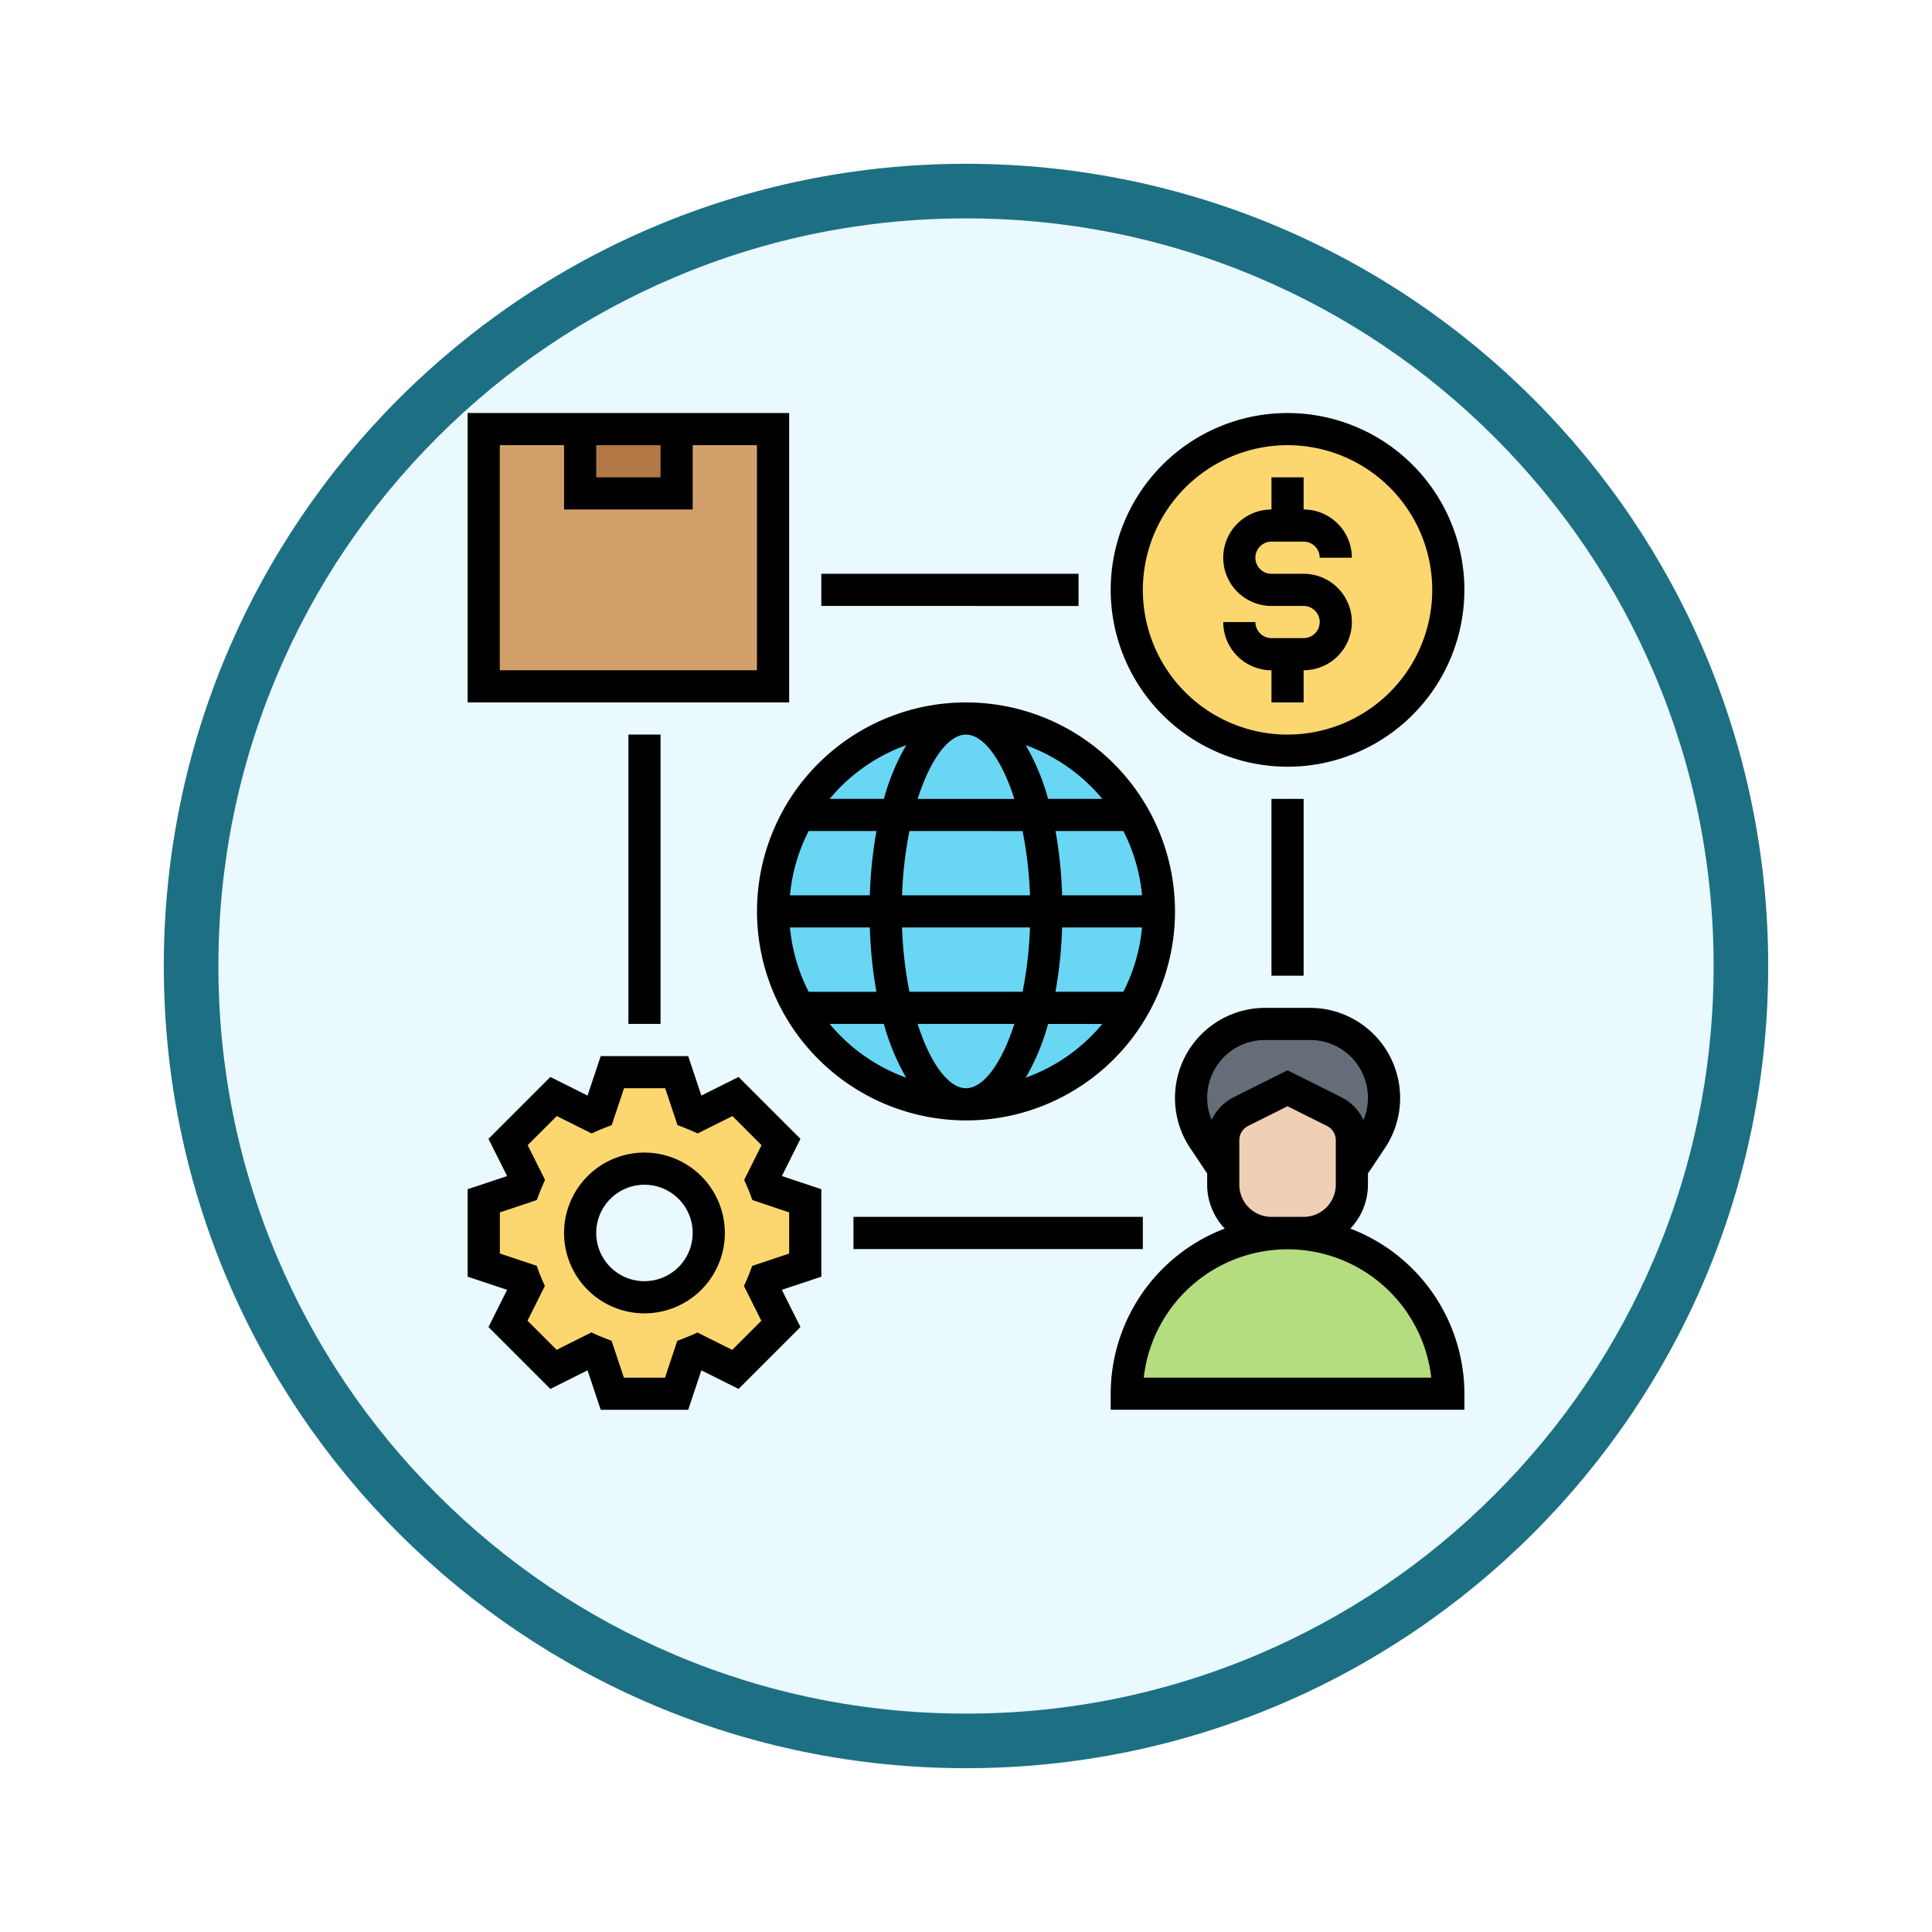 <svg xmlns="http://www.w3.org/2000/svg" xmlns:xlink="http://www.w3.org/1999/xlink" width="106.16" height="106.16" viewBox="0 0 106.16 106.16">
  <defs>
    <filter id="Trazado_982547" x="0" y="0" width="106.16" height="106.16" filterUnits="userSpaceOnUse">
      <feOffset dy="3" input="SourceAlpha"/>
      <feGaussianBlur stdDeviation="3" result="blur"/>
      <feFlood flood-opacity="0.161"/>
      <feComposite operator="in" in2="blur"/>
      <feComposite in="SourceGraphic"/>
    </filter>
  </defs>
  <g id="Grupo_1225222" data-name="Grupo 1225222" transform="translate(-1030.42 -920)">
    <g id="Grupo_1224994" data-name="Grupo 1224994" transform="translate(-1 -803.069)">
      <g id="Grupo_1224861" data-name="Grupo 1224861">
        <g id="Grupo_1206133" data-name="Grupo 1206133" transform="translate(0 -58.931)">
          <g id="Grupo_1203662" data-name="Grupo 1203662" transform="translate(0 -4797.878)">
            <g id="Grupo_1203346" data-name="Grupo 1203346" transform="translate(759.42 5174.875)">
              <g id="Grupo_1177900" data-name="Grupo 1177900" transform="translate(281 1411.003)">
                <g id="Grupo_1172010" data-name="Grupo 1172010" transform="translate(0)">
                  <g id="Grupo_1171046" data-name="Grupo 1171046">
                    <g id="Grupo_1148525" data-name="Grupo 1148525">
                      <g transform="matrix(1, 0, 0, 1, -9, -6)" filter="url(#Trazado_982547)">
                        <g id="Trazado_982547-2" data-name="Trazado 982547" transform="translate(9 6)" fill="#e9f9fd">
                          <path d="M 44.08 86.66 C 38.331 86.66 32.755 85.535 27.507 83.315 C 22.436 81.17 17.882 78.1 13.971 74.189 C 10.06 70.278 6.99 65.724 4.846 60.654 C 2.626 55.405 1.5 49.829 1.5 44.08 C 1.5 38.331 2.626 32.755 4.846 27.507 C 6.99 22.436 10.06 17.882 13.971 13.971 C 17.882 10.06 22.436 6.99 27.507 4.846 C 32.755 2.626 38.331 1.5 44.08 1.5 C 49.829 1.5 55.405 2.626 60.654 4.846 C 65.724 6.99 70.278 10.06 74.189 13.971 C 78.1 17.882 81.17 22.436 83.315 27.507 C 85.535 32.755 86.66 38.331 86.66 44.08 C 86.66 49.829 85.535 55.405 83.315 60.654 C 81.17 65.724 78.1 70.278 74.189 74.189 C 70.278 78.1 65.724 81.17 60.654 83.315 C 55.405 85.535 49.829 86.66 44.08 86.66 Z" stroke="none"/>
                          <path d="M 44.08 3 C 38.533 3 33.153 4.086 28.091 6.227 C 23.199 8.296 18.806 11.258 15.032 15.032 C 11.258 18.806 8.296 23.199 6.227 28.091 C 4.086 33.153 3 38.533 3 44.08 C 3 49.627 4.086 55.007 6.227 60.07 C 8.296 64.961 11.258 69.355 15.032 73.128 C 18.806 76.902 23.199 79.864 28.091 81.933 C 33.153 84.075 38.533 85.16 44.08 85.16 C 49.627 85.16 55.007 84.075 60.07 81.933 C 64.961 79.864 69.355 76.902 73.128 73.128 C 76.902 69.355 79.864 64.961 81.933 60.07 C 84.075 55.007 85.16 49.627 85.16 44.08 C 85.16 38.533 84.075 33.153 81.933 28.091 C 79.864 23.199 76.902 18.806 73.128 15.032 C 69.355 11.258 64.961 8.296 60.07 6.227 C 55.007 4.086 49.627 3 44.08 3 M 44.08 0 C 68.425 0 88.16 19.735 88.16 44.08 C 88.16 68.425 68.425 88.16 44.08 88.16 C 19.735 88.16 0 68.425 0 44.08 C 0 19.735 19.735 0 44.08 0 Z" stroke="none" fill="#1d7083"/>
                        </g>
                      </g>
                    </g>
                  </g>
                </g>
              </g>
            </g>
          </g>
        </g>
      </g>
    </g>
    <g id="comercio" transform="translate(1055.115 941.695)">
      <g id="Grupo_1225220" data-name="Grupo 1225220" transform="translate(1.883 1.883)">
        <g id="Grupo_1225212" data-name="Grupo 1225212" transform="translate(15.958 15.958)">
          <circle id="Elipse_12639" data-name="Elipse 12639" cx="10.526" cy="10.526" r="10.526" transform="translate(0 0)" fill="#69d6f4"/>
        </g>
        <g id="Grupo_1225213" data-name="Grupo 1225213" transform="translate(0 0)">
          <path id="Trazado_1175074" data-name="Trazado 1175074" d="M2,2H17.9V16.134H2Z" transform="translate(-2 -2)" fill="#d3a06c"/>
        </g>
        <g id="Grupo_1225214" data-name="Grupo 1225214" transform="translate(5.3 0)">
          <path id="Trazado_1175075" data-name="Trazado 1175075" d="M8,2h5.3V5.534H8Z" transform="translate(-8 -2)" fill="#b27946"/>
        </g>
        <g id="Grupo_1225215" data-name="Grupo 1225215" transform="translate(34.905 0.169)">
          <circle id="Elipse_12640" data-name="Elipse 12640" cx="8.947" cy="8.947" r="8.947" transform="translate(0 0)" fill="#fcd770"/>
        </g>
        <g id="Grupo_1225216" data-name="Grupo 1225216" transform="translate(38.87 32.686)">
          <path id="Trazado_1175076" data-name="Trazado 1175076" d="M56.6,43.072a4.111,4.111,0,0,1-.68,2.253l-1.087,1.625V45.4a1.767,1.767,0,0,0-.981-1.581L51.3,42.534l-2.553,1.281a1.767,1.767,0,0,0-.981,1.581v1.555L46.68,45.325A4.072,4.072,0,0,1,50.072,39h2.456A4.068,4.068,0,0,1,56.6,43.073Z" transform="translate(-46 -39)" fill="#656d78"/>
        </g>
        <g id="Grupo_1225217" data-name="Grupo 1225217" transform="translate(35.336 44.17)">
          <path id="Trazado_1175077" data-name="Trazado 1175077" d="M59.668,60.834H42a8.834,8.834,0,1,1,17.668,0Z" transform="translate(-42 -52)" fill="#b4dd7f"/>
        </g>
        <g id="Grupo_1225218" data-name="Grupo 1225218" transform="translate(40.637 36.22)">
          <path id="Trazado_1175078" data-name="Trazado 1175078" d="M55.067,47.417V48.3a2.647,2.647,0,0,1-2.65,2.65H50.65A2.647,2.647,0,0,1,48,48.3V45.862a1.767,1.767,0,0,1,.981-1.581L51.534,43l2.553,1.281a1.767,1.767,0,0,1,.981,1.581Z" transform="translate(-48 -43)" fill="#f0d0b4"/>
        </g>
        <g id="Grupo_1225219" data-name="Grupo 1225219" transform="translate(0 35.336)">
          <path id="Trazado_1175079" data-name="Trazado 1175079" d="M19.668,49.067V52.6l-2.235.742c-.053.133-.1.256-.159.38l1.06,2.111-2.5,2.5-2.111-1.06c-.124.062-.247.106-.38.159L12.6,59.668H9.067l-.742-2.235c-.133-.053-.256-.1-.38-.159l-2.111,1.06-2.5-2.5,1.06-2.111c-.062-.124-.106-.247-.159-.38L2,52.6V49.067l2.235-.742c.053-.133.1-.256.159-.38l-1.06-2.111,2.5-2.5,2.111,1.06c.124-.062.247-.106.38-.159L9.067,42H12.6l.742,2.235c.133.053.256.1.38.159l2.111-1.06,2.5,2.5-1.06,2.111c.062.124.106.247.159.38Zm-5.3,1.767a3.534,3.534,0,1,0-3.534,3.534A3.533,3.533,0,0,0,14.368,50.834Z" transform="translate(-2 -42)" fill="#fcd770"/>
        </g>
      </g>
      <g id="Grupo_1225221" data-name="Grupo 1225221" transform="translate(1 1)">
        <path id="Trazado_1175080" data-name="Trazado 1175080" d="M30.484,41.969A11.484,11.484,0,1,0,19,30.484,11.5,11.5,0,0,0,30.484,41.969Zm0-21.2c.95,0,1.961,1.349,2.658,3.534H27.826C28.523,22.116,29.535,20.767,30.484,20.767Zm3.109,5.3A21.906,21.906,0,0,1,34,29.6h-7.03a22.006,22.006,0,0,1,.406-3.534ZM40.157,29.6H35.765a24.227,24.227,0,0,0-.361-3.534h3.725A9.628,9.628,0,0,1,40.157,29.6ZM30.484,40.2c-.95,0-1.961-1.349-2.658-3.534h5.316c-.7,2.185-1.709,3.534-2.658,3.534Zm-3.109-5.3a21.906,21.906,0,0,1-.406-3.534H34a22.006,22.006,0,0,1-.406,3.534Zm8.39-3.534h4.391A9.629,9.629,0,0,1,39.128,34.9H35.4A23.981,23.981,0,0,0,35.765,31.368ZM25.2,29.6H20.812a9.629,9.629,0,0,1,1.028-3.534h3.725A23.982,23.982,0,0,0,25.2,29.6Zm0,1.767a24.227,24.227,0,0,0,.361,3.534H21.839a9.646,9.646,0,0,1-1.028-3.534Zm-2.209,5.3h2.981A12.244,12.244,0,0,0,27.2,39.62,9.751,9.751,0,0,1,22.994,36.668ZM33.765,39.62a12.244,12.244,0,0,0,1.229-2.951h2.981A9.751,9.751,0,0,1,33.765,39.62ZM37.975,24.3H34.994a12.244,12.244,0,0,0-1.229-2.951A9.751,9.751,0,0,1,37.975,24.3ZM27.2,21.349A12.244,12.244,0,0,0,25.974,24.3H22.994A9.751,9.751,0,0,1,27.2,21.349Z" transform="translate(-3.099 -3.099)"/>
        <path id="Trazado_1175081" data-name="Trazado 1175081" d="M52.417,13.834H50.65a.884.884,0,0,1-.883-.883H48a2.653,2.653,0,0,0,2.65,2.65v1.767h1.767V15.6a2.65,2.65,0,0,0,0-5.3H50.65a.883.883,0,1,1,0-1.767h1.767a.884.884,0,0,1,.883.883h1.767a2.653,2.653,0,0,0-2.65-2.65V5H50.65V6.767a2.65,2.65,0,0,0,0,5.3h1.767a.883.883,0,1,1,0,1.767Z" transform="translate(-6.48 -1.466)"/>
        <path id="Trazado_1175082" data-name="Trazado 1175082" d="M50.717,20.435A9.717,9.717,0,1,0,41,10.717,9.729,9.729,0,0,0,50.717,20.435Zm0-17.668a7.951,7.951,0,1,1-7.951,7.951A7.96,7.96,0,0,1,50.717,2.767Z" transform="translate(-5.664 -1)"/>
        <path id="Trazado_1175083" data-name="Trazado 1175083" d="M54.169,50.129a3.51,3.51,0,0,0,.966-2.412V47.1l.936-1.4A4.952,4.952,0,0,0,51.95,38H49.486a4.952,4.952,0,0,0-4.121,7.7l.936,1.4v.616a3.51,3.51,0,0,0,.966,2.412A9.725,9.725,0,0,0,41,59.2v.883H60.435V59.2A9.725,9.725,0,0,0,54.169,50.129ZM49.485,39.767h2.464a3.169,3.169,0,0,1,2.939,4.394,2.639,2.639,0,0,0-1.218-1.255l-2.952-1.476-2.952,1.476a2.639,2.639,0,0,0-1.218,1.255,3.169,3.169,0,0,1,2.938-4.394Zm.349,9.717a1.769,1.769,0,0,1-1.767-1.767V45.276a.88.88,0,0,1,.489-.791l2.162-1.08,2.162,1.081a.879.879,0,0,1,.489.79v2.442A1.769,1.769,0,0,1,51.6,49.484Zm-7.019,8.834a7.951,7.951,0,0,1,15.8,0Z" transform="translate(-5.664 -5.314)"/>
        <path id="Trazado_1175084" data-name="Trazado 1175084" d="M19.288,45.546l-3.4-3.4-2.044,1.022L13.121,41H8.314L7.59,43.169,5.546,42.147l-3.4,3.4L3.17,47.591,1,48.314V53.12l2.17.723L2.147,55.888l3.4,3.4L7.59,58.265l.724,2.17H13.12l.724-2.169,2.044,1.022,3.4-3.4-1.023-2.045,2.171-.723V48.315l-2.17-.723Zm-.62,4.042v2.261l-2.03.677-.148.393c-.042.112-.087.223-.135.331l-.171.383.955,1.91-1.6,1.6-1.91-.955-.383.171c-.11.049-.222.093-.335.137l-.39.149-.676,2.026H9.587l-.676-2.027-.39-.149c-.113-.044-.225-.088-.335-.137L7.8,56.184l-1.91.955-1.6-1.6.955-1.91-.171-.383c-.049-.109-.093-.219-.135-.331L4.8,52.524l-2.029-.677V49.587L4.8,48.91l.148-.393c.042-.112.087-.223.135-.331l.171-.383L4.3,45.894l1.6-1.6,1.91.955.383-.171c.11-.049.222-.093.335-.137l.39-.149.677-2.027h2.261l.676,2.027.39.149c.113.044.225.088.335.137l.383.171,1.91-.955,1.6,1.6-.955,1.91.171.383c.049.109.093.219.135.331l.148.393Z" transform="translate(-1 -5.664)"/>
        <path id="Trazado_1175085" data-name="Trazado 1175085" d="M11.417,47a4.417,4.417,0,1,0,4.417,4.417A4.422,4.422,0,0,0,11.417,47Zm0,7.067a2.65,2.65,0,1,1,2.65-2.65A2.653,2.653,0,0,1,11.417,54.067Z" transform="translate(-1.7 -6.363)"/>
        <path id="Trazado_1175086" data-name="Trazado 1175086" d="M18.668,1H1V16.9H18.668ZM8.067,2.767H11.6V4.534H8.067ZM16.9,15.134H2.767V2.767H6.3V6.3h7.067V2.767H16.9Z" transform="translate(-1 -1)"/>
        <path id="Trazado_1175087" data-name="Trazado 1175087" d="M51,25h1.767v9.717H51Z" transform="translate(-6.83 -3.798)"/>
        <path id="Trazado_1175088" data-name="Trazado 1175088" d="M23,11H37.134v1.767H23Z" transform="translate(-3.565 -2.166)"/>
        <path id="Trazado_1175089" data-name="Trazado 1175089" d="M11,21h1.767V36.9H11Z" transform="translate(-2.166 -3.332)"/>
        <path id="Trazado_1175090" data-name="Trazado 1175090" d="M25,51H40.9v1.767H25Z" transform="translate(-3.798 -6.83)"/>
      </g>
    </g>
  </g>
</svg>
